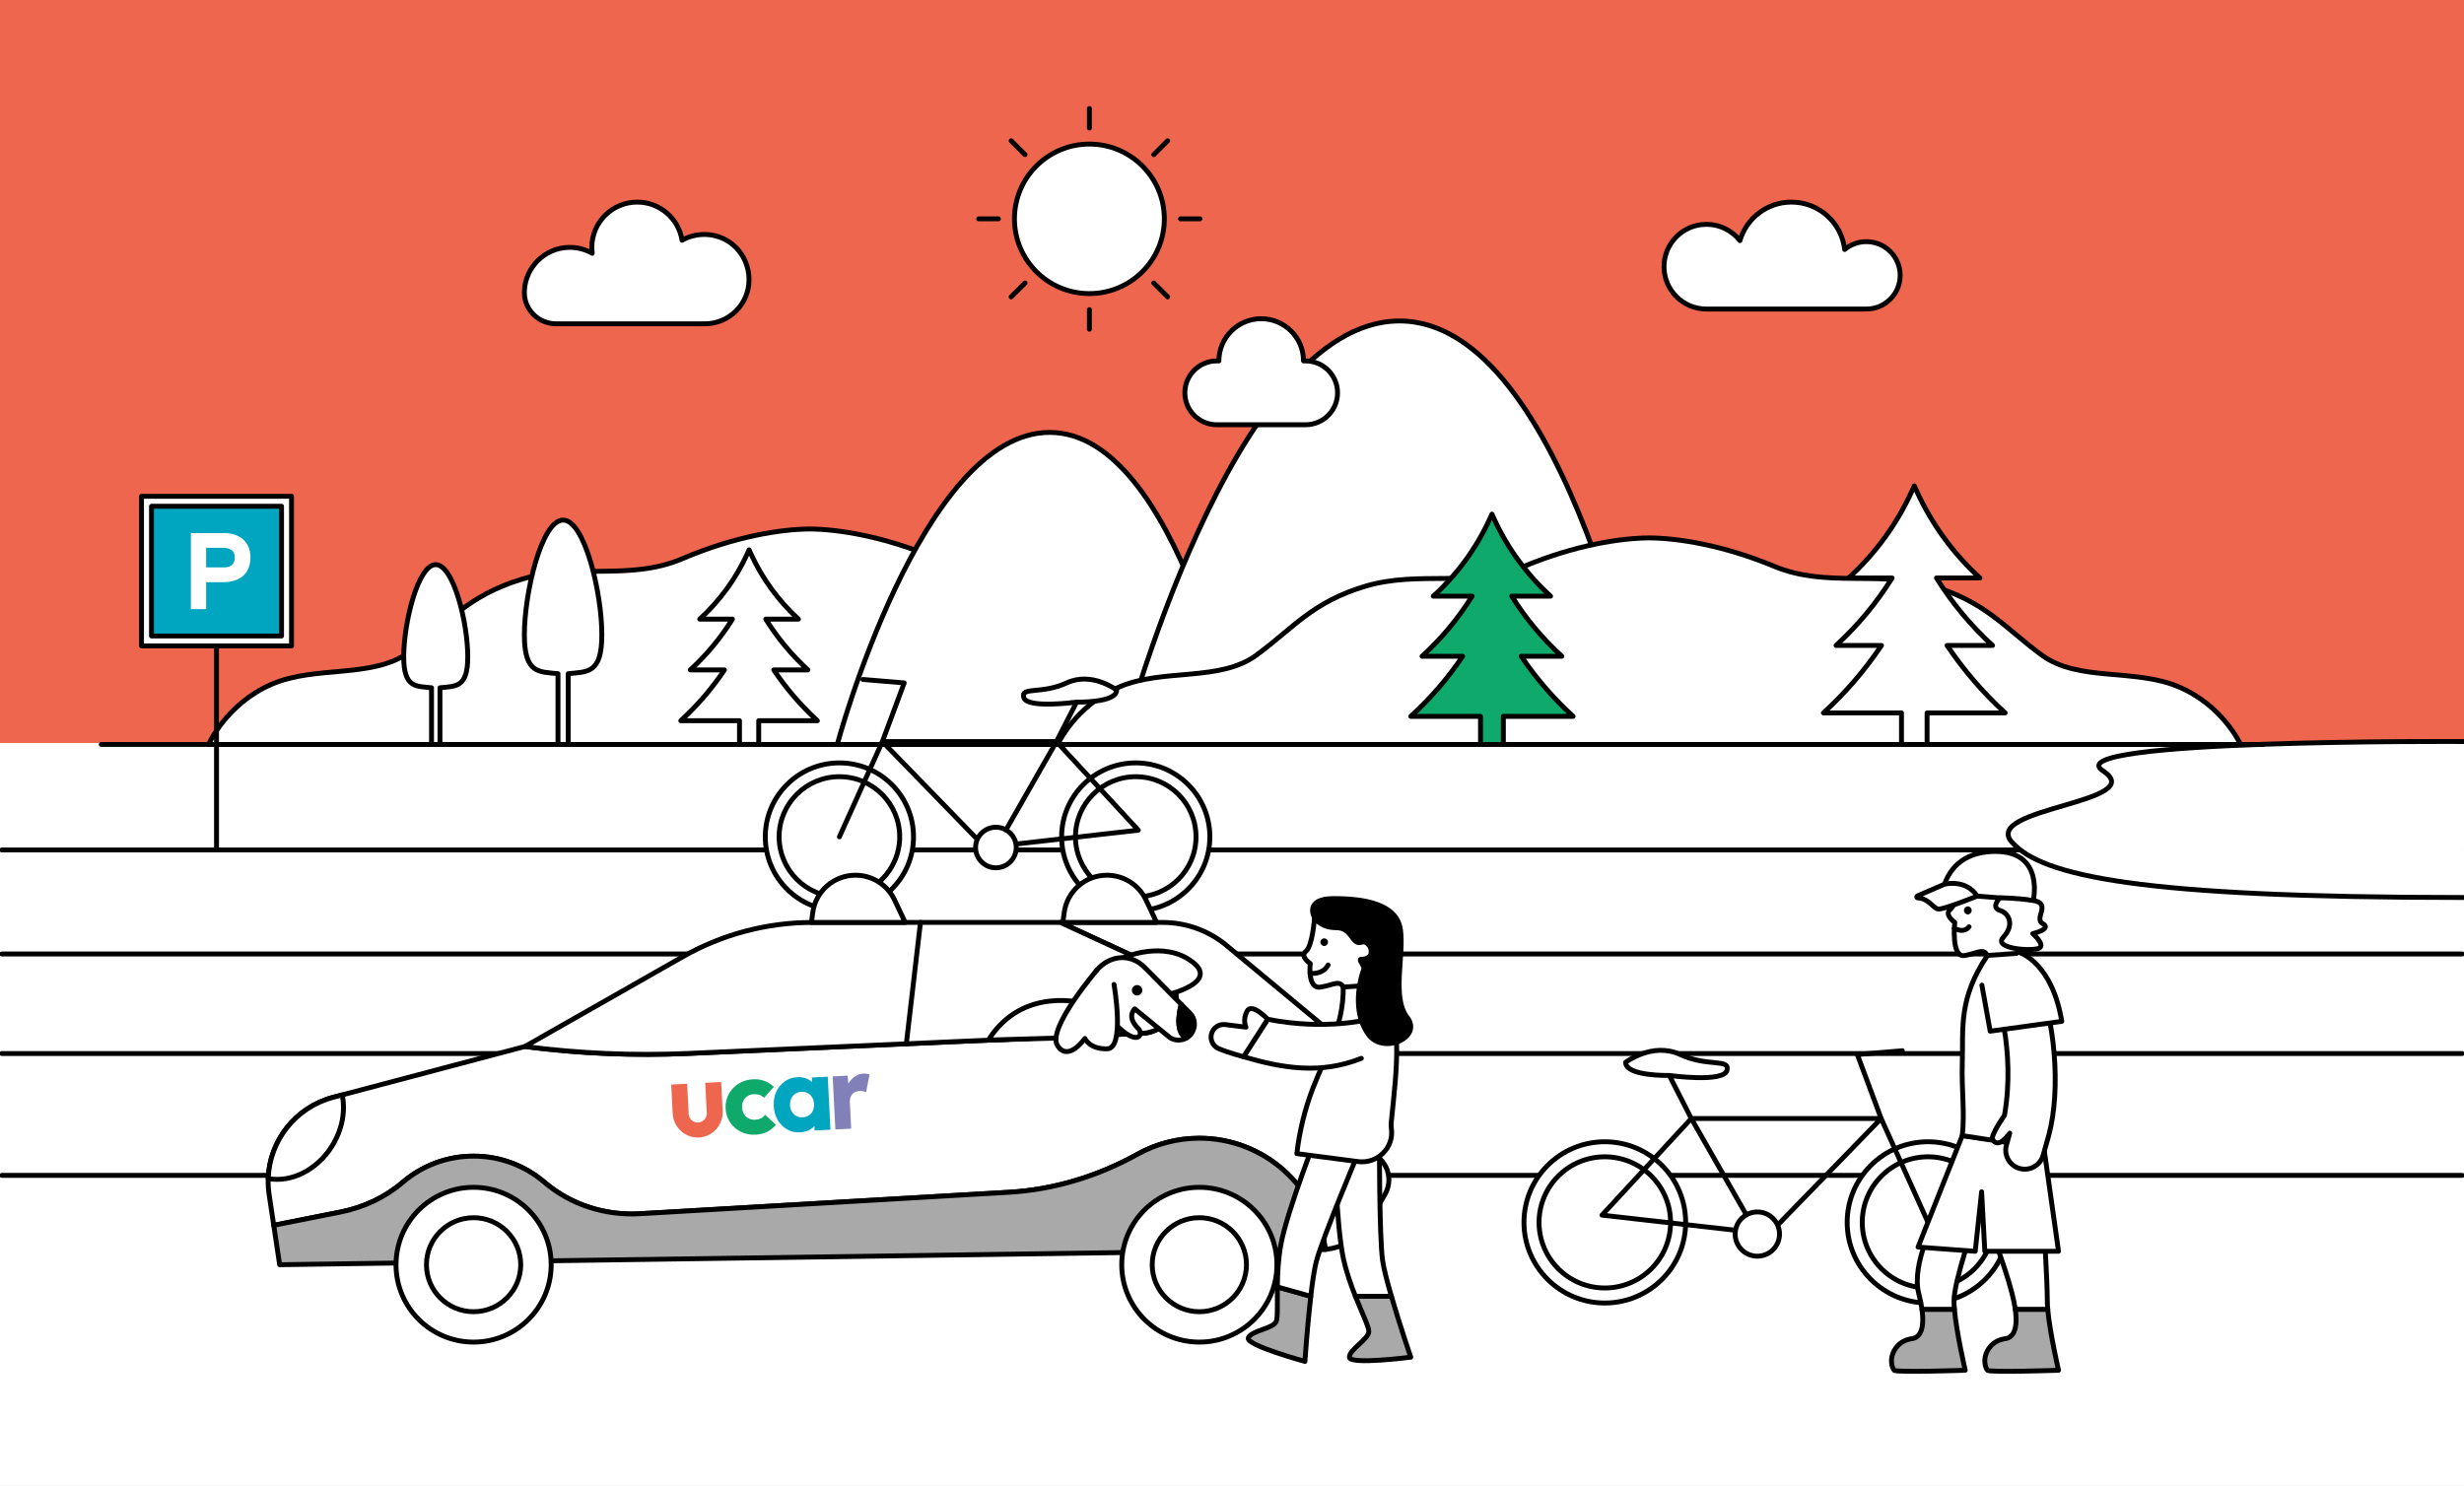<svg width="252" height="152" viewBox="0 0 252 152" fill="none" xmlns="http://www.w3.org/2000/svg">
<rect x="0" y="0" width="252" height="152" fill="#333333" stroke="none"/>
<g clip-path="url(#clip0_511_10367)">
<rect width="252" height="152" fill="white"/>
<path d="M0 0H252.102V76H0V0Z" fill="#EF664E"/>
<path d="M0.188 86.943H251.81" stroke="black" stroke-width="0.5" stroke-linecap="round" stroke-linejoin="round"/>
<path d="M0.188 107.768H251.81" stroke="black" stroke-width="0.5" stroke-linecap="round" stroke-linejoin="round"/>
<path d="M0.188 120.232H251.81" stroke="black" stroke-width="0.5" stroke-linecap="round" stroke-linejoin="round"/>
<path d="M0.188 97.584H251.81" stroke="black" stroke-width="0.5" stroke-linecap="round" stroke-linejoin="round"/>
<path d="M144.282 76.151H21.33C21.33 76.151 23.145 72.008 27.755 70.005C32.365 68.002 38.179 69.493 42.004 66.607C45.83 63.72 47.805 60.938 53.356 59.252C58.907 57.566 64.355 59.462 69.803 57.145C75.172 54.859 79.862 54.132 82.804 54.111C85.747 54.131 90.438 54.859 95.807 57.145C101.256 59.464 106.702 57.566 112.253 59.252C117.805 60.938 119.78 63.72 123.605 66.607C127.431 69.493 133.245 68.002 137.854 70.005C142.463 72.008 144.28 76.151 144.28 76.151H144.282Z" fill="white" stroke="black" stroke-width="0.5" stroke-linecap="round" stroke-linejoin="round"/>
<path d="M85.626 76.152C85.626 76.152 94.196 44.232 107.353 44.232C120.51 44.232 126.761 76.152 126.761 76.152H85.624H85.626Z" fill="white" stroke="black" stroke-width="0.5" stroke-linecap="round" stroke-linejoin="round"/>
<path d="M114.725 76.152C114.725 76.152 125.93 32.832 143.133 32.832C160.336 32.832 168.507 76.152 168.507 76.152H114.725Z" fill="white" stroke="black" stroke-width="0.5" stroke-linecap="round" stroke-linejoin="round"/>
<path d="M229.146 76.151H108.174C108.174 76.151 109.96 72.179 114.495 70.259C119.032 68.339 124.752 69.769 128.515 67.002C132.279 64.235 134.223 61.568 139.684 59.952C145.145 58.335 150.506 60.153 155.866 57.931C161.148 55.74 165.763 55.044 168.658 55.023C171.554 55.042 176.169 55.74 181.452 57.931C186.812 60.154 192.171 58.335 197.632 59.952C203.095 61.568 205.038 64.235 208.801 67.002C212.566 69.769 218.286 68.339 222.821 70.259C227.356 72.179 229.144 76.151 229.144 76.151H229.146Z" fill="white" stroke="black" stroke-width="0.5" stroke-linecap="round" stroke-linejoin="round"/>
<path fill-rule="evenodd" clip-rule="evenodd" d="M47.84 67.175C47.84 63.692 46.373 57.76 44.564 57.76C42.755 57.76 41.289 63.691 41.289 67.175C41.289 70.376 42.528 70.185 44.133 70.353V76.152H44.996V70.353C46.601 70.185 47.84 70.376 47.84 67.175Z" fill="white" stroke="black" stroke-width="0.5" stroke-linecap="round" stroke-linejoin="round"/>
<path fill-rule="evenodd" clip-rule="evenodd" d="M61.552 64.948C61.552 60.601 59.779 53.199 57.591 53.199C55.403 53.199 53.629 60.601 53.629 64.948C53.629 68.944 55.128 68.704 57.068 68.914V76.151H58.112V68.914C60.053 68.704 61.551 68.944 61.551 64.948H61.552Z" fill="white" stroke="black" stroke-width="0.5" stroke-linecap="round" stroke-linejoin="round"/>
<path d="M160.889 73.279C158.875 71.443 157.094 69.378 155.582 67.132H159.737C157.749 65.322 156.027 63.252 154.613 60.984H158.583C156.139 58.759 154.173 56.065 152.803 53.067L152.586 52.592L152.369 53.067C150.998 56.065 149.033 58.758 146.589 60.984H150.558C149.145 63.252 147.423 65.322 145.435 67.132H149.59C148.079 69.379 146.297 71.444 144.282 73.279H151.417V76.152H153.754V73.279H160.888H160.889Z" fill="#10A96C" stroke="black" stroke-width="0.5" stroke-linecap="round" stroke-linejoin="round"/>
<path d="M83.597 73.721C81.902 72.169 80.405 70.424 79.133 68.526H82.627C80.956 66.996 79.507 65.248 78.318 63.332H81.658C79.602 61.451 77.949 59.175 76.795 56.642L76.612 56.24L76.43 56.642C75.277 59.175 73.622 61.451 71.566 63.332H74.907C73.718 65.248 72.269 66.996 70.597 68.526H74.092C72.82 70.425 71.322 72.17 69.627 73.721H75.629V76.149H77.596V73.721H83.597Z" fill="white" stroke="black" stroke-width="0.5" stroke-linecap="round" stroke-linejoin="round"/>
<path d="M205.073 72.925C202.818 70.865 200.826 68.546 199.133 66.024H203.782C201.558 63.992 199.631 61.668 198.049 59.123H202.492C199.758 56.625 197.558 53.602 196.023 50.236L195.779 49.703L195.536 50.236C194.002 53.602 191.801 56.625 189.066 59.123H193.51C191.928 61.669 190.001 63.992 187.777 66.024H192.425C190.734 68.547 188.741 70.865 186.486 72.925H194.47V76.151H197.087V72.925H205.071H205.073Z" fill="white" stroke="black" stroke-width="0.5" stroke-linecap="round" stroke-linejoin="round"/>
<path d="M251.999 75.853C251.999 75.853 210.114 75.587 215.06 78.838C220.006 82.089 202.679 82.625 205.744 86.125C208.808 89.625 218.798 91.808 251.999 91.808" fill="white"/>
<path d="M251.999 75.853C251.999 75.853 210.114 75.587 215.06 78.838C220.006 82.089 202.679 82.625 205.744 86.125C208.808 89.625 218.798 91.808 251.999 91.808" stroke="black" stroke-width="0.5" stroke-linecap="round" stroke-linejoin="round"/>
<path d="M10.36 76.152L231.431 76.152L10.36 76.152Z" fill="white"/>
<path d="M10.36 76.152L231.431 76.152" stroke="black" stroke-width="0.5" stroke-linecap="round" stroke-linejoin="round"/>
<path d="M22.144 86.944V64.295" stroke="black" stroke-width="0.5" stroke-linecap="round" stroke-linejoin="round"/>
<path d="M29.816 50.768H14.473V66.074H29.816V50.768Z" fill="white" stroke="black" stroke-width="0.5" stroke-linecap="round" stroke-linejoin="round"/>
<path d="M28.794 51.787H15.495V65.055H28.794V51.787Z" fill="#00A6BF" stroke="black" stroke-width="0.5" stroke-linecap="round" stroke-linejoin="round"/>
<path d="M25.614 56.998C25.614 58.798 24.411 59.554 22.796 59.554H21.08V62.311H19.52V54.531H22.929C24.4 54.531 25.614 55.343 25.614 56.999V56.998ZM24.01 57.031C24.01 56.353 23.564 56.041 22.873 56.041H21.08V58.042H22.896C23.62 58.042 24.011 57.709 24.011 57.031H24.01Z" fill="white"/>
<path d="M133.523 36.919H133.314C133.314 34.535 131.377 32.602 128.987 32.602C126.597 32.602 124.659 34.535 124.659 36.919H124.451C122.643 36.919 121.178 38.38 121.178 40.184C121.178 41.988 122.643 43.449 124.451 43.449H133.523C135.33 43.449 136.796 41.988 136.796 40.184C136.796 38.38 135.33 36.919 133.523 36.919Z" fill="white" stroke="black" stroke-width="0.5" stroke-linecap="round" stroke-linejoin="round"/>
<path d="M111.415 30.032C115.648 30.032 119.08 26.608 119.08 22.385C119.08 18.162 115.648 14.738 111.415 14.738C107.182 14.738 103.75 18.162 103.75 22.385C103.75 26.608 107.182 30.032 111.415 30.032Z" fill="white" stroke="black" stroke-width="0.5" stroke-linecap="round" stroke-linejoin="round"/>
<path d="M111.415 13.098V11.096" stroke="black" stroke-width="0.5" stroke-linecap="round" stroke-linejoin="round"/>
<path d="M117.998 15.818L119.417 14.402" stroke="black" stroke-width="0.5" stroke-linecap="round" stroke-linejoin="round"/>
<path d="M120.725 22.385H122.731" stroke="black" stroke-width="0.5" stroke-linecap="round" stroke-linejoin="round"/>
<path d="M117.998 28.953L119.417 30.369" stroke="black" stroke-width="0.5" stroke-linecap="round" stroke-linejoin="round"/>
<path d="M111.415 31.674V33.676" stroke="black" stroke-width="0.5" stroke-linecap="round" stroke-linejoin="round"/>
<path d="M104.832 28.953L103.413 30.369" stroke="black" stroke-width="0.5" stroke-linecap="round" stroke-linejoin="round"/>
<path d="M102.105 22.385H100.098" stroke="black" stroke-width="0.5" stroke-linecap="round" stroke-linejoin="round"/>
<path d="M104.832 15.818L103.413 14.402" stroke="black" stroke-width="0.5" stroke-linecap="round" stroke-linejoin="round"/>
<path d="M190.877 24.718C190.033 24.718 189.26 25.02 188.66 25.523C188.351 22.794 186.03 20.672 183.213 20.672C180.717 20.672 178.612 22.337 177.948 24.613C177.153 23.599 175.916 22.947 174.526 22.947C172.128 22.947 170.183 24.886 170.183 27.28C170.183 29.674 172.127 31.613 174.526 31.613H190.878C192.786 31.613 194.334 30.07 194.334 28.166C194.334 26.261 192.787 24.718 190.878 24.718H190.877Z" fill="white" stroke="black" stroke-width="0.5" stroke-linecap="round" stroke-linejoin="round"/>
<path d="M76.603 28.615C76.603 26.924 75.707 25.331 74.213 24.531C73.56 24.182 72.814 23.983 72.022 23.983C71.23 23.983 70.425 24.198 69.756 24.573C69.403 22.361 67.484 20.672 65.17 20.672C62.607 20.672 60.527 22.745 60.527 25.303C60.527 25.509 60.541 25.71 60.567 25.909C59.848 25.5 59.01 25.277 58.117 25.306C55.705 25.385 53.728 27.343 53.633 29.749C53.63 29.818 53.629 29.888 53.629 29.956C53.637 31.716 55.109 33.121 56.874 33.121H72.087C74.582 33.121 76.604 31.103 76.604 28.615H76.603Z" fill="white" stroke="black" stroke-width="0.5" stroke-linecap="round" stroke-linejoin="round"/>
<path d="M197.183 133.289C201.749 133.289 205.451 129.596 205.451 125.041C205.451 120.486 201.749 116.793 197.183 116.793C192.617 116.793 188.916 120.486 188.916 125.041C188.916 129.596 192.617 133.289 197.183 133.289Z" fill="white" stroke="black" stroke-width="0.5" stroke-linecap="round" stroke-linejoin="round"/>
<path d="M197.183 131.751C200.897 131.751 203.908 128.747 203.908 125.041C203.908 121.336 200.897 118.332 197.183 118.332C193.469 118.332 190.458 121.336 190.458 125.041C190.458 128.747 193.469 131.751 197.183 131.751Z" fill="white" stroke="black" stroke-width="0.5" stroke-linecap="round" stroke-linejoin="round"/>
<path d="M164.129 133.289C168.695 133.289 172.396 129.596 172.396 125.041C172.396 120.486 168.695 116.793 164.129 116.793C159.563 116.793 155.861 120.486 155.861 125.041C155.861 129.596 159.563 133.289 164.129 133.289Z" fill="white" stroke="black" stroke-width="0.5" stroke-linecap="round" stroke-linejoin="round"/>
<path d="M164.129 131.751C167.843 131.751 170.854 128.747 170.854 125.041C170.854 121.336 167.843 118.332 164.129 118.332C160.414 118.332 157.403 121.336 157.403 125.041C157.403 128.747 160.414 131.751 164.129 131.751Z" fill="white" stroke="black" stroke-width="0.5" stroke-linecap="round" stroke-linejoin="round"/>
<path d="M197.183 125.041L192.39 114.416H172.974L163.84 124.299L180.913 126.234L192.39 114.416" stroke="black" stroke-width="0.5" stroke-linecap="round" stroke-linejoin="round"/>
<path d="M179.727 128.497C180.979 128.497 181.995 127.484 181.995 126.235C181.995 124.986 180.979 123.973 179.727 123.973C178.474 123.973 177.459 124.986 177.459 126.235C177.459 127.484 178.474 128.497 179.727 128.497Z" fill="white" stroke="black" stroke-width="0.5" stroke-linecap="round" stroke-linejoin="round"/>
<path d="M178.604 124.268L172.974 114.415L170.726 110.01C170.726 110.01 166.257 110.115 166.257 108.665C166.257 108.665 169.022 106.559 171.833 107.868C174.645 109.178 176.988 108.245 176.614 109.508C176.239 110.771 170.726 110.011 170.726 110.011" fill="white"/>
<path d="M178.604 124.268L172.974 114.415L170.726 110.01C170.726 110.01 166.257 110.115 166.257 108.665C166.257 108.665 169.022 106.559 171.833 107.868C174.645 109.178 176.988 108.245 176.614 109.508C176.239 110.771 170.726 110.011 170.726 110.011" stroke="black" stroke-width="0.5" stroke-linecap="round" stroke-linejoin="round"/>
<path d="M192.39 114.415L189.956 107.869L194.558 107.482" stroke="black" stroke-width="0.5" stroke-linecap="round" stroke-linejoin="round"/>
<path d="M203.268 140.167C203.513 140.412 210.531 140.167 210.531 140.167C210.531 140.167 209.636 136.3 209.427 133.932H206.108C206.446 136.336 205.667 136.857 205.1 136.933C204.5 137.014 203.936 137.279 203.551 137.746C202.636 138.853 203.071 139.973 203.267 140.167H203.268Z" fill="#A9A9A9" stroke="black" stroke-width="0.5" stroke-linecap="round" stroke-linejoin="round"/>
<path d="M203.268 124.962C203.268 124.962 204.976 129.188 205.779 132.319C205.937 132.933 206.043 133.466 206.109 133.93H209.428C209.4 133.616 209.384 133.329 209.384 133.081C209.384 130.956 209.02 125.288 209.02 125.288L203.268 124.961V124.962Z" fill="white" stroke="black" stroke-width="0.5" stroke-linecap="round" stroke-linejoin="round"/>
<path d="M193.724 140.167C193.969 140.412 200.988 140.167 200.988 140.167C200.988 140.167 200.092 136.3 199.883 133.932H196.564C196.902 136.336 196.123 136.857 195.556 136.933C194.957 137.014 194.393 137.279 194.008 137.746C193.093 138.853 193.527 139.973 193.723 140.167H193.724Z" fill="#A9A9A9" stroke="black" stroke-width="0.5" stroke-linecap="round" stroke-linejoin="round"/>
<path d="M198.106 124.418C198.106 124.418 195.434 129.188 196.237 132.32C196.395 132.934 196.501 133.467 196.566 133.931H199.886C199.858 133.617 199.842 133.33 199.842 133.082C199.842 130.957 202.011 124.908 202.011 124.908L198.106 124.418Z" fill="white" stroke="black" stroke-width="0.5" stroke-linecap="round" stroke-linejoin="round"/>
<path d="M209.02 117.316L210.532 127.996H202.992L202.666 121.908L202.011 127.996L196.165 127.567L200.687 116.164L209.02 117.316Z" fill="white" stroke="black" stroke-width="0.5" stroke-linecap="round" stroke-linejoin="round"/>
<path d="M200.294 90.188C200.294 90.188 200.148 92.464 199.47 93.015C198.791 93.565 199.917 94.35 199.917 94.35C199.917 94.35 199.526 97.946 200.896 97.746C202.265 97.545 202.997 96.778 203.378 98.046L206.4 97.713L207.337 95.126L207.083 90.721L200.293 90.188H200.294Z" fill="white" stroke="black" stroke-width="0.5" stroke-linecap="round" stroke-linejoin="round"/>
<path d="M206.669 97.494C209.666 100.073 210.24 106.689 209.685 112.444C209.515 114.205 208.601 115.78 208.611 117.385L200.688 116.163C200.956 113.732 200.606 111.652 200.688 108.764C200.792 105.061 200.289 102.161 203.26 97.736L206.669 97.494Z" fill="white" stroke="black" stroke-width="0.5" stroke-linecap="round" stroke-linejoin="round"/>
<path d="M201.254 93.543C201.472 93.543 201.649 93.357 201.649 93.128C201.649 92.899 201.472 92.713 201.254 92.713C201.035 92.713 200.858 92.899 200.858 93.128C200.858 93.357 201.035 93.543 201.254 93.543Z" fill="black"/>
<path d="M204.082 101.474C204.082 101.474 206.183 107.364 205.003 114.091C205.003 114.091 203.563 116.146 203.787 116.55C204.391 117.633 205.512 115.927 205.545 115.911C205.533 115.94 205.379 116.495 205.201 117.14C204.9 118.233 205.596 119.35 206.712 119.564C207.706 119.755 208.681 119.154 208.955 118.182L209.525 116.164C210.808 111.443 210.209 103.987 208.05 99.234" fill="white"/>
<path d="M204.082 101.474C204.082 101.474 206.183 107.364 205.003 114.091C205.003 114.091 203.563 116.146 203.787 116.55C204.391 117.633 205.512 115.927 205.545 115.911C205.533 115.94 205.379 116.495 205.201 117.14C204.9 118.233 205.596 119.35 206.712 119.564C207.706 119.755 208.681 119.154 208.955 118.182L209.525 116.164C210.808 111.443 210.209 103.987 208.05 99.234" stroke="black" stroke-width="0.5" stroke-linecap="round" stroke-linejoin="round"/>
<path d="M209.428 133.932H209.429" stroke="black" stroke-width="0.5" stroke-linecap="round" stroke-linejoin="round"/>
<path d="M201.38 94.803C201.38 94.803 200.945 95.51 199.875 94.958L201.38 94.803Z" fill="white"/>
<path d="M201.38 94.803C201.38 94.803 200.945 95.51 199.875 94.958" stroke="black" stroke-width="0.5" stroke-linecap="round" stroke-linejoin="round"/>
<path d="M207.944 92.118C207.944 92.118 209.127 87.096 204.082 87.096C199.038 87.096 198.651 91.38 198.651 91.38L207.944 92.118Z" fill="white" stroke="black" stroke-width="0.5" stroke-linecap="round" stroke-linejoin="round"/>
<path d="M202.214 91.663C202.214 91.663 198.919 92.99 198.284 92.99C197.743 92.99 197.295 91.899 196.13 91.848C196.021 91.843 195.991 91.695 196.092 91.651L198.873 90.448C198.873 90.448 201.039 89.879 202.214 91.663Z" fill="white" stroke="black" stroke-width="0.5" stroke-linecap="round" stroke-linejoin="round"/>
<path d="M204.537 91.847C204.537 91.847 203.56 92.818 204.537 93.127C205.514 93.435 206.026 94.638 204.893 95.862C203.759 97.086 207.946 97.338 208.566 96.98C209.186 96.623 207.898 95.505 207.898 95.505C207.898 95.505 209.902 95.017 208.924 94.488C207.946 93.958 209.874 92.418 207.944 92.117C206.013 91.817 204.537 91.847 204.537 91.847Z" fill="white" stroke="black" stroke-width="0.5" stroke-linecap="round" stroke-linejoin="round"/>
<path d="M206.668 97.494C206.668 97.494 209.894 98.567 210.862 104.477L203.543 105.482L202.691 100.768" fill="white"/>
<path d="M206.668 97.494C206.668 97.494 209.894 98.567 210.862 104.477L203.543 105.482L202.691 100.768" stroke="black" stroke-width="0.5" stroke-linecap="round" stroke-linejoin="round"/>
<path d="M142.044 120.684C142.044 121.19 141.917 121.701 141.649 122.166L140.086 124.898C140.049 124.963 140.011 125.027 139.972 125.09C139.013 126.652 137.35 127.635 135.535 127.807C134.761 121.398 129.292 116.432 122.66 116.432C120.372 116.432 118.223 117.023 116.357 118.06C112.309 120.31 107.834 121.69 103.208 121.959L65.448 124.156C61.897 124.363 58.375 123.241 55.673 120.933C53.728 119.27 51.2 118.265 48.436 118.265C45.672 118.265 43.137 119.273 41.19 120.94C39.379 122.491 37.174 123.516 34.832 123.981L27.996 125.34L27.523 122.198C27.441 121.647 27.41 121.097 27.429 120.556C27.564 116.695 30.209 113.272 34.074 112.248L34.999 112.002L53.69 107.047C54.178 107.111 54.666 107.171 55.155 107.226C55.211 107.232 55.267 107.239 55.323 107.245C55.762 107.295 56.203 107.342 56.643 107.385C58.76 107.595 60.881 107.735 63.006 107.803C63.522 107.82 64.039 107.833 64.555 107.841C65.786 107.861 67.018 107.858 68.248 107.83C68.957 107.813 69.667 107.789 70.375 107.759L92.693 106.769L116.852 105.699C118.773 105.613 120.287 104.034 120.287 102.116C120.287 101.418 120.083 100.752 119.721 100.185C119.359 99.619 118.838 99.155 118.202 98.862L108.445 94.357H118.911C121.201 94.357 123.424 95.125 125.225 96.537L136.948 106.273C138.974 107.956 140.082 110.496 139.934 113.123L139.781 115.828C139.725 116.801 140.147 117.736 140.911 118.342C141.649 118.925 142.044 119.798 142.044 120.684Z" fill="white" stroke="black" stroke-width="0.5" stroke-linecap="round" stroke-linejoin="round"/>
<path d="M59.558 128.923L37.306 129.244L28.601 129.37L27.996 125.34L34.833 123.98C37.173 123.515 39.378 122.491 41.189 120.939C43.136 119.271 45.668 118.265 48.435 118.265C51.202 118.265 53.728 119.269 55.673 120.932C58.374 123.241 61.897 124.363 65.447 124.155L103.209 121.958C107.834 121.689 112.309 120.31 116.357 118.059C118.223 117.023 120.372 116.432 122.66 116.432C129.292 116.432 134.761 121.397 135.536 127.806C135.376 127.821 135.215 127.831 135.053 127.833L59.558 128.923Z" fill="#A9A9A9" stroke="black" stroke-width="0.5" stroke-linecap="round" stroke-linejoin="round"/>
<path d="M120.287 102.116C120.287 104.034 118.774 105.613 116.852 105.699L70.374 107.759C64.802 108.005 59.22 107.767 53.69 107.046L69.817 97.872C73.864 95.569 78.443 94.357 83.102 94.357H108.445L118.202 98.861C118.838 99.154 119.359 99.618 119.721 100.184C120.084 100.751 120.287 101.418 120.287 102.115V102.116Z" fill="white" stroke="black" stroke-width="0.5" stroke-linecap="round" stroke-linejoin="round"/>
<path d="M92.693 106.769L94.14 94.357" stroke="black" stroke-width="0.5" stroke-linecap="round" stroke-linejoin="round"/>
<path d="M77.284 116.07C76.732 116.098 76.231 116.001 75.778 115.777C75.325 115.554 74.957 115.236 74.675 114.821C74.393 114.406 74.237 113.932 74.211 113.395C74.184 112.859 74.288 112.361 74.527 111.919C74.766 111.479 75.101 111.122 75.532 110.851C75.963 110.579 76.458 110.429 77.017 110.401C77.436 110.379 77.822 110.435 78.179 110.566C78.535 110.697 78.856 110.901 79.144 111.178L78.141 112.302C78.008 112.16 77.854 112.06 77.678 112.001C77.503 111.943 77.308 111.919 77.095 111.93C76.846 111.942 76.63 112.007 76.448 112.125C76.266 112.242 76.126 112.402 76.025 112.604C75.925 112.808 75.882 113.039 75.895 113.298C75.908 113.558 75.975 113.775 76.094 113.971C76.214 114.166 76.374 114.313 76.57 114.411C76.767 114.509 76.986 114.553 77.228 114.54C77.455 114.529 77.654 114.482 77.822 114.398C77.991 114.315 78.133 114.192 78.25 114.03L79.363 115.058C79.099 115.37 78.796 115.611 78.456 115.781C78.115 115.951 77.724 116.047 77.284 116.07Z" fill="#10A96C"/>
<path d="M84.656 110.137L83.037 110.219L83.061 110.68C82.912 110.55 82.742 110.442 82.547 110.356C82.246 110.222 81.916 110.165 81.556 110.182C81.065 110.208 80.63 110.354 80.254 110.624C79.877 110.893 79.589 111.245 79.391 111.68C79.192 112.115 79.106 112.604 79.134 113.147C79.162 113.683 79.297 114.156 79.539 114.57C79.781 114.983 80.1 115.301 80.498 115.527C80.896 115.753 81.341 115.854 81.833 115.83C82.2 115.811 82.527 115.723 82.813 115.566C82.998 115.466 83.157 115.342 83.292 115.195L83.314 115.642L84.933 115.56L84.656 110.137ZM82.965 113.886C82.753 114.14 82.46 114.276 82.086 114.295C81.85 114.307 81.638 114.262 81.449 114.16C81.26 114.057 81.108 113.912 80.991 113.724C80.875 113.535 80.81 113.316 80.798 113.063C80.784 112.802 80.826 112.571 80.922 112.368C81.018 112.166 81.156 112.004 81.334 111.883C81.511 111.762 81.721 111.695 81.964 111.683C82.206 111.671 82.422 111.716 82.611 111.818C82.801 111.92 82.952 112.066 83.064 112.254C83.177 112.442 83.24 112.667 83.252 112.927C83.273 113.314 83.177 113.633 82.965 113.886Z" fill="#00A6BF"/>
<path d="M88.639 109.835C88.534 109.819 88.42 109.815 88.299 109.821C88.016 109.836 87.753 109.917 87.51 110.067C87.267 110.216 87.059 110.411 86.886 110.654C86.84 110.716 86.799 110.781 86.761 110.847L86.687 110.03L85.159 110.108L85.436 115.535L87.055 115.452L86.917 112.727C86.908 112.563 86.926 112.414 86.97 112.282C87.015 112.15 87.078 112.034 87.161 111.934C87.243 111.834 87.348 111.755 87.473 111.697C87.598 111.64 87.736 111.607 87.883 111.599C88.018 111.592 88.149 111.601 88.275 111.626C88.401 111.651 88.503 111.685 88.579 111.729L88.932 109.893C88.843 109.871 88.746 109.851 88.64 109.837L88.639 109.835Z" fill="#8280B8"/>
<path d="M72.125 110.764L72.282 113.843C72.309 114.361 71.916 114.801 71.406 114.827C70.895 114.853 70.46 114.455 70.433 113.937L70.275 110.858L68.646 110.941L68.797 113.897C68.869 115.324 70.075 116.427 71.484 116.356C72.893 116.285 73.98 115.065 73.908 113.638L73.757 110.682L72.126 110.764H72.125Z" fill="#EF664E"/>
<path d="M48.436 137.286C52.819 137.286 56.371 133.742 56.371 129.37C56.371 124.998 52.819 121.453 48.436 121.453C44.053 121.453 40.501 124.998 40.501 129.37C40.501 133.742 44.053 137.286 48.436 137.286Z" fill="white" stroke="black" stroke-width="0.5" stroke-linecap="round" stroke-linejoin="round"/>
<path d="M48.436 134.178C51.098 134.178 53.256 132.025 53.256 129.369C53.256 126.714 51.098 124.561 48.436 124.561C45.774 124.561 43.615 126.714 43.615 129.369C43.615 132.025 45.774 134.178 48.436 134.178Z" fill="white" stroke="black" stroke-width="0.5" stroke-linecap="round" stroke-linejoin="round"/>
<path d="M122.659 137.286C127.041 137.286 130.594 133.742 130.594 129.37C130.594 124.998 127.041 121.453 122.659 121.453C118.276 121.453 114.723 124.998 114.723 129.37C114.723 133.742 118.276 137.286 122.659 137.286Z" fill="white" stroke="black" stroke-width="0.5" stroke-linecap="round" stroke-linejoin="round"/>
<path d="M122.659 134.178C125.321 134.178 127.479 132.025 127.479 129.369C127.479 126.714 125.321 124.561 122.659 124.561C119.997 124.561 117.839 126.714 117.839 129.369C117.839 132.025 119.997 134.178 122.659 134.178Z" fill="white" stroke="black" stroke-width="0.5" stroke-linecap="round" stroke-linejoin="round"/>
<path d="M85.849 93.163C90.035 93.163 93.428 89.777 93.428 85.601C93.428 81.425 90.035 78.039 85.849 78.039C81.662 78.039 78.269 81.425 78.269 85.601C78.269 89.777 81.662 93.163 85.849 93.163Z" fill="white" stroke="black" stroke-width="0.5" stroke-linecap="round" stroke-linejoin="round"/>
<path d="M85.849 91.751C89.254 91.751 92.014 88.997 92.014 85.6C92.014 82.203 89.254 79.449 85.849 79.449C82.443 79.449 79.683 82.203 79.683 85.6C79.683 88.997 82.443 91.751 85.849 91.751Z" fill="white" stroke="black" stroke-width="0.5" stroke-linecap="round" stroke-linejoin="round"/>
<path d="M116.155 93.163C120.341 93.163 123.735 89.777 123.735 85.601C123.735 81.425 120.341 78.039 116.155 78.039C111.969 78.039 108.575 81.425 108.575 85.601C108.575 89.777 111.969 93.163 116.155 93.163Z" fill="white" stroke="black" stroke-width="0.5" stroke-linecap="round" stroke-linejoin="round"/>
<path d="M116.155 91.751C119.56 91.751 122.32 88.997 122.32 85.6C122.32 82.203 119.56 79.449 116.155 79.449C112.75 79.449 109.99 82.203 109.99 85.6C109.99 88.997 112.75 91.751 116.155 91.751Z" fill="white" stroke="black" stroke-width="0.5" stroke-linecap="round" stroke-linejoin="round"/>
<path d="M85.849 85.6L90.243 75.857H108.045L116.42 84.92L100.766 86.693L90.243 75.857" stroke="black" stroke-width="0.5" stroke-linecap="round" stroke-linejoin="round"/>
<path d="M101.854 88.768C103.003 88.768 103.934 87.839 103.934 86.694C103.934 85.548 103.003 84.619 101.854 84.619C100.706 84.619 99.775 85.548 99.775 86.694C99.775 87.839 100.706 88.768 101.854 88.768Z" fill="white" stroke="black" stroke-width="0.5" stroke-linecap="round" stroke-linejoin="round"/>
<path d="M110.106 71.82C110.106 71.82 105.051 72.516 104.708 71.359C104.365 70.202 106.512 71.057 109.091 69.856C111.669 68.656 114.205 70.587 114.205 70.587C114.205 71.916 110.107 71.82 110.107 71.82L108.046 75.858L102.884 84.892" fill="white"/>
<path d="M110.106 71.82C110.106 71.82 105.051 72.516 104.708 71.359C104.365 70.202 106.512 71.057 109.091 69.856C111.669 68.656 114.205 70.587 114.205 70.587C114.205 71.916 110.107 71.82 110.107 71.82L108.046 75.858L102.884 84.892" stroke="black" stroke-width="0.5" stroke-linecap="round" stroke-linejoin="round"/>
<path d="M90.243 75.859L92.475 69.857L88.256 69.504" stroke="black" stroke-width="0.5" stroke-linecap="round" stroke-linejoin="round"/>
<path d="M118.293 94.358L117.199 92.047C116.47 90.509 114.917 89.527 113.211 89.527C111.001 89.527 109.133 91.158 108.838 93.343L108.702 94.357H118.292L118.293 94.358Z" fill="white" stroke="black" stroke-width="0.5" stroke-linecap="round" stroke-linejoin="round"/>
<path d="M92.578 94.358L91.483 92.047C90.754 90.509 89.201 89.527 87.495 89.527C85.286 89.527 83.417 91.158 83.123 93.343L82.986 94.357H92.577L92.578 94.358Z" fill="white" stroke="black" stroke-width="0.5" stroke-linecap="round" stroke-linejoin="round"/>
<path d="M33.952 117.241C32.392 119.727 29.732 120.994 27.429 120.556C27.564 116.695 30.21 113.272 34.075 112.247L34.999 112.002C35.343 113.638 35.014 115.546 33.952 117.241Z" fill="white" stroke="black" stroke-width="0.5" stroke-linecap="round" stroke-linejoin="round"/>
<path d="M114.918 97.962C114.918 97.962 119.024 96.126 121.978 98.416C124.932 100.705 118.557 101.967 118.557 101.967" fill="white"/>
<path d="M114.918 97.962C114.918 97.962 119.024 96.126 121.978 98.416C124.932 100.705 118.557 101.967 118.557 101.967" stroke="black" stroke-width="0.5" stroke-linecap="round" stroke-linejoin="round"/>
<path d="M121.321 106.19C120.814 106.473 120.171 106.472 119.65 106.142L116.056 103.201C116.056 103.201 115.164 103.975 116.388 105.182C116.986 105.771 116.457 106.972 114.489 105.177C113.654 104.417 112.797 103.988 112.267 103.389C109.475 100.248 114.124 95.987 117.082 98.972L120.81 102.736V102.738C120.785 102.818 119.995 105.492 121.321 106.19Z" fill="white" stroke="black" stroke-width="0.5" stroke-linecap="round" stroke-linejoin="round"/>
<path d="M121.847 105.727C121.703 105.924 121.524 106.078 121.321 106.189C119.995 105.491 120.785 102.817 120.811 102.736V102.734L121.689 103.62C121.971 103.904 122.128 104.269 122.156 104.645C122.184 105.019 122.083 105.403 121.846 105.727H121.847Z" fill="black" stroke="black" stroke-width="0.5" stroke-linecap="round" stroke-linejoin="round"/>
<path d="M111.064 102.666C111.064 102.666 104.657 100.714 101.083 106.389L109.816 106.136L111.064 102.667V102.666Z" fill="white" stroke="black" stroke-width="0.5" stroke-linecap="round" stroke-linejoin="round"/>
<path d="M113.934 100.698C113.934 100.698 115.076 107.232 113.249 107.286C111.422 107.339 110.95 106.222 110.95 106.222C110.95 106.222 109.266 108.679 108.156 106.959C107.045 105.24 112.138 99.291 112.138 99.291" fill="white"/>
<path d="M113.934 100.698C113.934 100.698 115.076 107.232 113.249 107.286C111.422 107.339 110.95 106.222 110.95 106.222C110.95 106.222 109.266 108.679 108.156 106.959C107.045 105.24 112.138 99.291 112.138 99.291" stroke="black" stroke-width="0.5" stroke-linecap="round" stroke-linejoin="round"/>
<path d="M116.293 101.832C116.589 101.832 116.828 101.593 116.828 101.298C116.828 101.003 116.589 100.764 116.293 100.764C115.997 100.764 115.757 101.003 115.757 101.298C115.757 101.593 115.997 101.832 116.293 101.832Z" fill="black"/>
<path d="M138.005 138.83C138.005 139.638 144.282 138.83 144.282 138.83C144.282 138.83 143.157 135.534 142.304 132.604H138.624C139.321 134.357 139.993 135.718 139.993 136.194C139.993 136.988 138.005 138.019 138.005 138.829V138.83Z" fill="#A9A9A9" stroke="black" stroke-width="0.5" stroke-linecap="round" stroke-linejoin="round"/>
<path d="M136.449 116.396C136.449 116.396 136.626 125.219 137.394 128.75C137.69 130.112 138.162 131.443 138.623 132.603H142.303C141.879 131.147 141.523 129.78 141.405 128.955C141.055 126.468 141.078 116.745 141.078 116.745L136.449 116.398V116.396Z" fill="white" stroke="black" stroke-width="0.5" stroke-linecap="round" stroke-linejoin="round"/>
<path d="M133.457 139.262C133.457 139.262 133.7 135.67 134.056 132.603L130.64 131.641C130.618 133.386 130.694 134.765 130.519 135.182C130.212 135.915 127.98 136.102 127.666 136.848C127.354 137.594 133.458 139.262 133.458 139.262H133.457Z" fill="#A9A9A9" stroke="black" stroke-width="0.5" stroke-linecap="round" stroke-linejoin="round"/>
<path d="M130.639 131.64L134.055 132.602C134.224 131.155 134.416 129.824 134.621 129.046C135.258 126.615 139.036 117.654 139.036 117.654L134.9 115.553C134.9 115.553 131.653 123.759 130.998 127.313C130.724 128.794 130.653 130.322 130.639 131.64Z" fill="white" stroke="black" stroke-width="0.5" stroke-linecap="round" stroke-linejoin="round"/>
<path d="M134.445 93.873C134.445 93.873 134.231 96.789 133.56 97.307C132.889 97.825 134.002 98.561 134.002 98.561C134.002 98.561 133.686 101.164 135.039 100.976C136.394 100.788 137.117 100.066 137.494 101.259L140.48 100.945L141.407 98.515L141.156 94.375L134.446 93.874L134.445 93.873Z" fill="white" stroke="black" stroke-width="0.5" stroke-linecap="round" stroke-linejoin="round"/>
<path d="M140.746 100.74C143.709 103.164 142.835 109.38 142.288 114.789C142.264 115.019 142.272 115.245 142.303 115.469C142.571 117.423 140.852 119.078 138.892 118.822L132.632 118.007C132.896 115.723 133.446 113.479 134.268 111.331C135.519 108.058 137.441 104.985 137.376 100.967L140.746 100.74Z" fill="white" stroke="black" stroke-width="0.5" stroke-linecap="round" stroke-linejoin="round"/>
<path d="M135.43 96.768C135.646 96.768 135.821 96.594 135.821 96.378C135.821 96.163 135.646 95.988 135.43 95.988C135.215 95.988 135.04 96.163 135.04 96.378C135.04 96.594 135.215 96.768 135.43 96.768Z" fill="black"/>
<path d="M139.23 108.26C135.091 109.906 131.268 109.298 127.181 108.098L129.648 104.26C135.476 105.434 139.963 104.283 139.963 104.283" fill="white"/>
<path d="M139.23 108.26C135.091 109.906 131.268 109.298 127.181 108.098L129.648 104.26C135.476 105.434 139.963 104.283 139.963 104.283" stroke="black" stroke-width="0.5" stroke-linecap="round" stroke-linejoin="round"/>
<path d="M124.659 107.277C125.697 107.706 127.181 108.098 127.181 108.098L129.648 104.26C129.648 104.26 128.012 102.512 127.535 103.443C127.059 104.375 127.428 105.072 127.428 105.072L125.309 104.807C124.669 104.726 124.068 105.13 123.902 105.751C123.733 106.377 124.058 107.029 124.659 107.277Z" fill="white" stroke="black" stroke-width="0.5" stroke-linecap="round" stroke-linejoin="round"/>
<path d="M133.984 99.558C133.984 99.558 135.265 99.765 135.834 98.707L133.984 99.558Z" fill="white"/>
<path d="M133.984 99.558C133.984 99.558 135.265 99.765 135.834 98.707" stroke="black" stroke-width="0.5" stroke-linecap="round" stroke-linejoin="round"/>
<path d="M134.445 93.874C134.445 93.874 133.312 91.918 136.397 91.918C139.48 91.918 142.848 92.439 143.228 95.089C143.607 97.739 142.322 102.019 143.913 104.068C145.505 106.115 141.52 107.867 140.002 105.879C138.484 103.892 138.816 101.018 139.48 99.141C139.585 98.845 138.909 98.134 139.182 98.134C140.985 98.134 140.117 96.071 139.263 96.379C138.247 96.745 138.343 94.899 136.682 94.899C135.022 94.899 134.446 93.873 134.446 93.873L134.445 93.874Z" fill="black" stroke="black" stroke-width="0.5" stroke-linecap="round" stroke-linejoin="round"/>
<path d="M130.638 131.641H130.639" stroke="black" stroke-width="0.5" stroke-linecap="round" stroke-linejoin="round"/>
</g>
<defs>
<clipPath id="clip0_511_10367">
<rect width="252" height="152" fill="white"/>
</clipPath>
</defs>
</svg>
